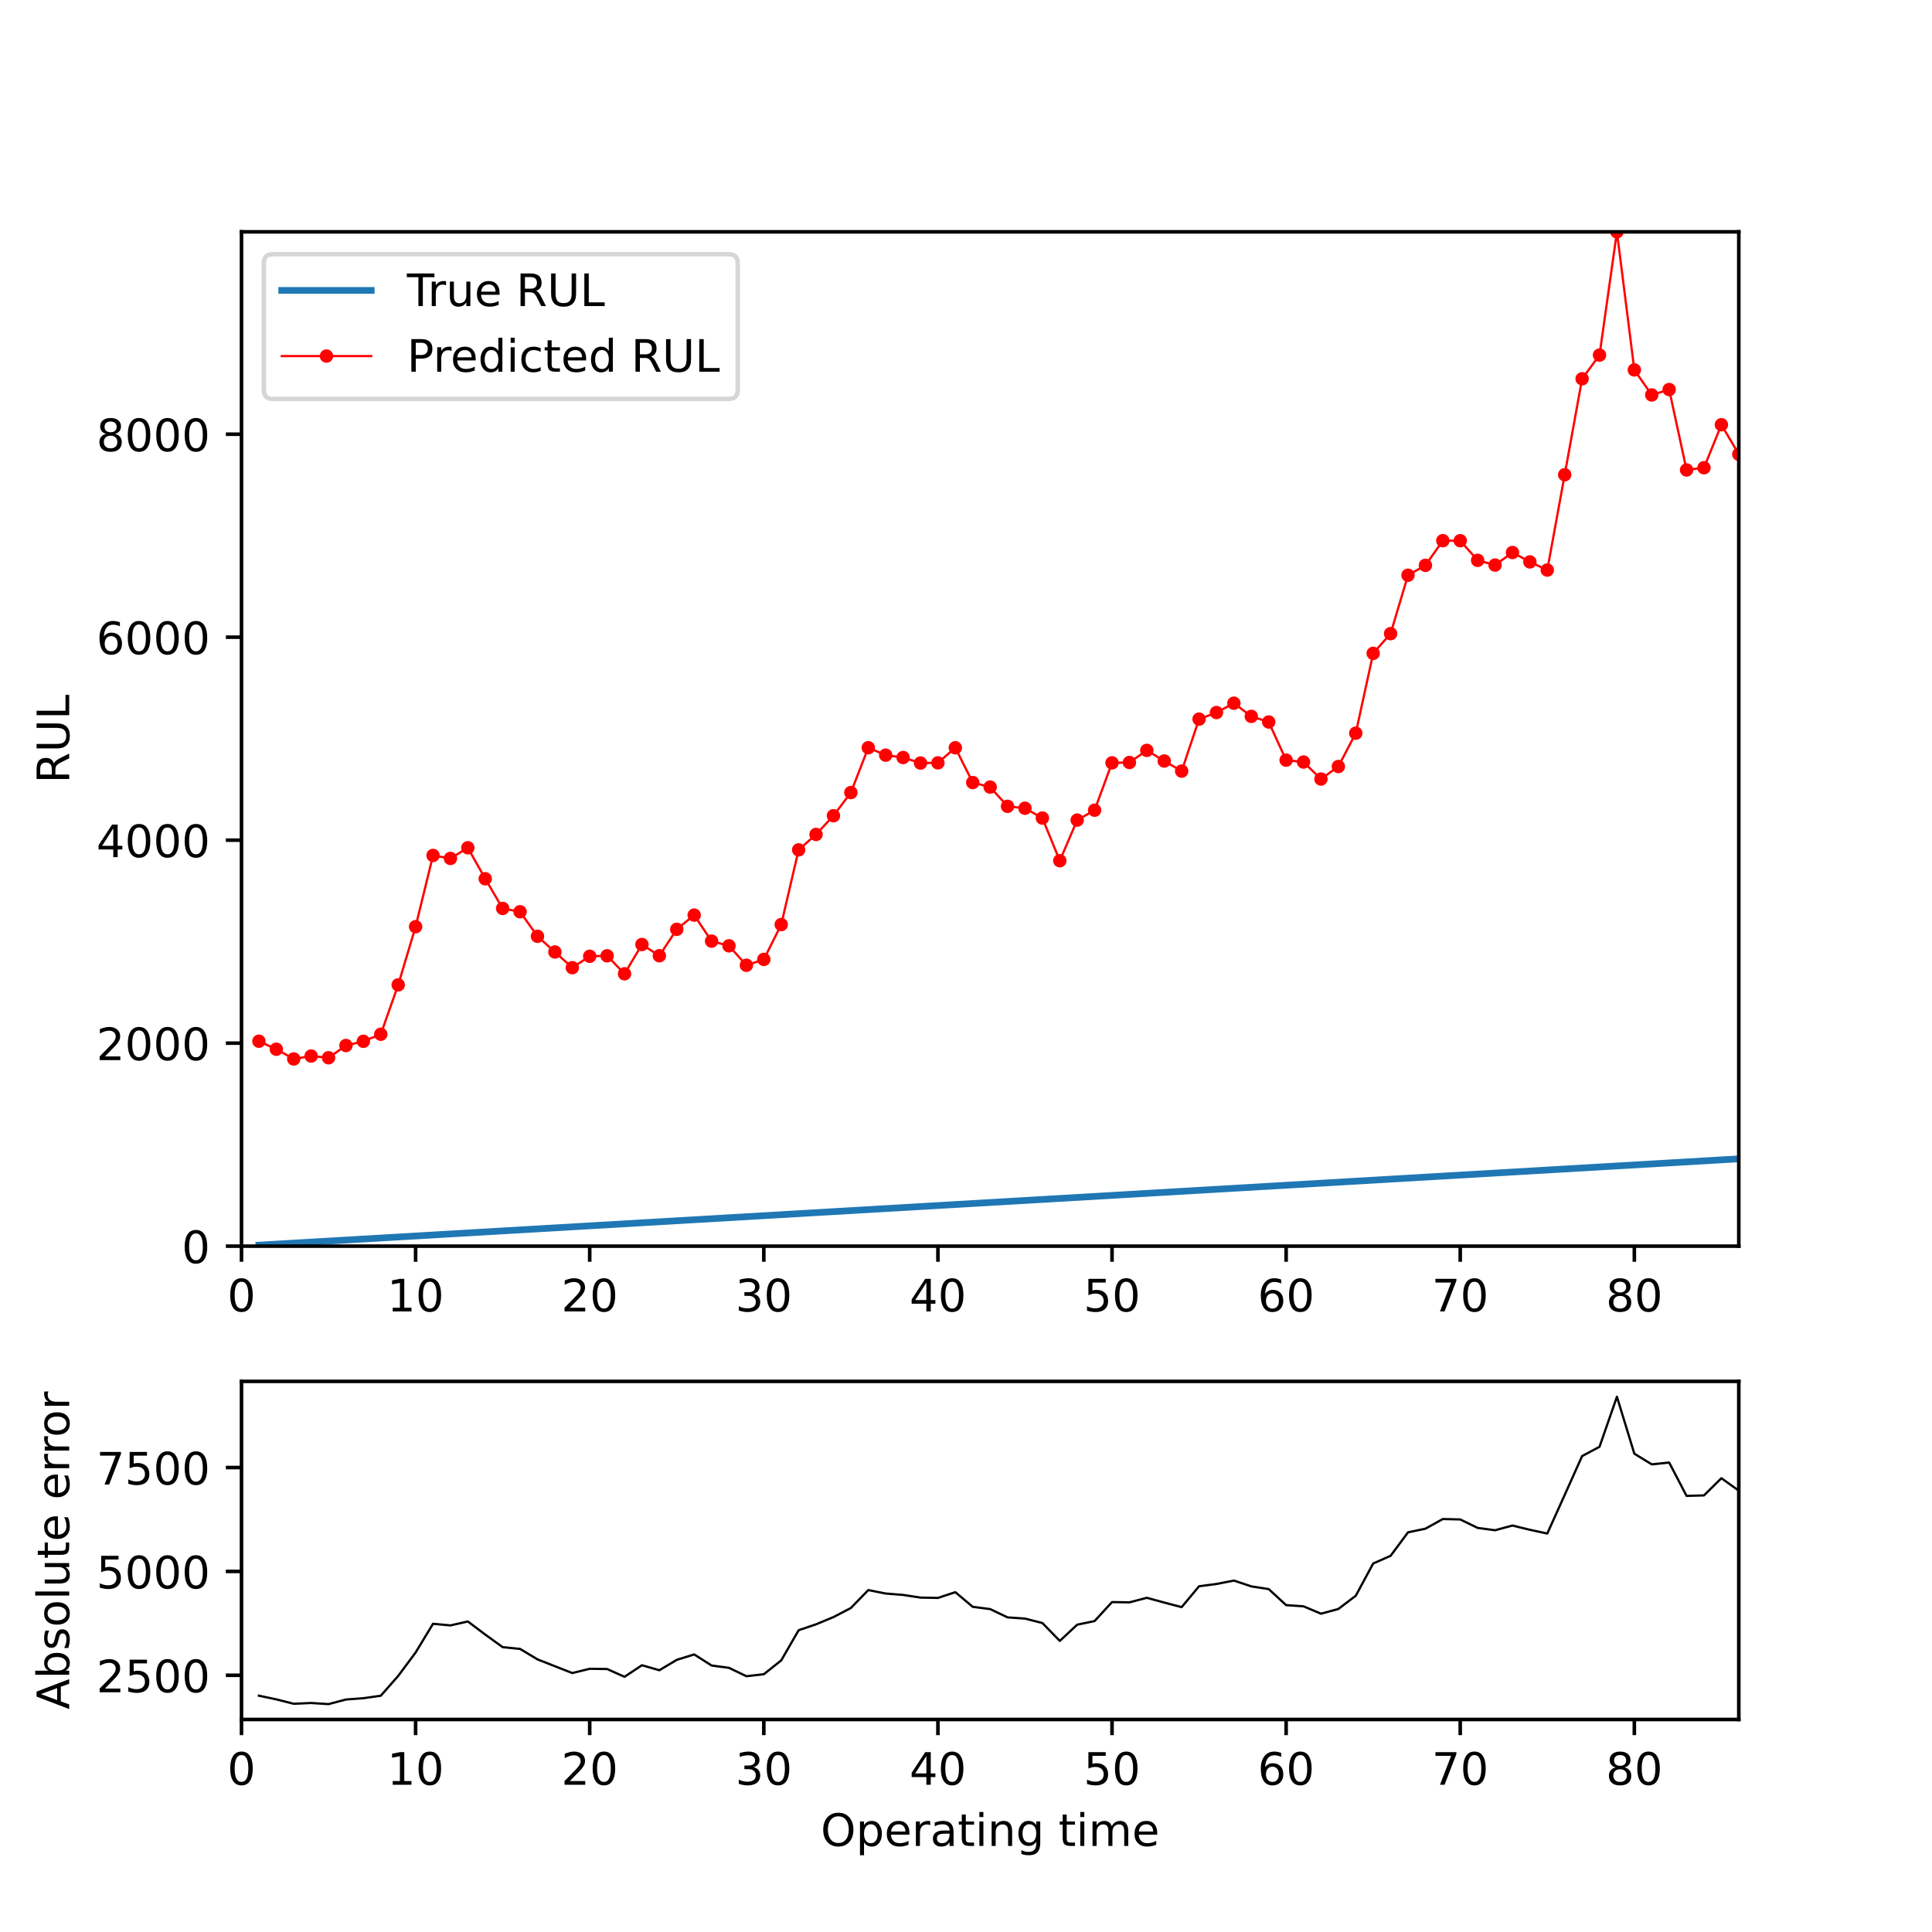 <?xml version="1.0" encoding="utf-8" standalone="no"?>
<!DOCTYPE svg PUBLIC "-//W3C//DTD SVG 1.1//EN"
  "http://www.w3.org/Graphics/SVG/1.1/DTD/svg11.dtd">
<!-- Created with matplotlib (https://matplotlib.org/) -->
<svg height="432pt" version="1.1" viewBox="0 0 432 432" width="432pt" xmlns="http://www.w3.org/2000/svg" xmlns:xlink="http://www.w3.org/1999/xlink">
 <defs>
  <style type="text/css">
*{stroke-linecap:butt;stroke-linejoin:round;}
  </style>
 </defs>
 <g id="figure_1">
  <g id="patch_1">
   <path d="M 0 432 
L 432 432 
L 432 0 
L 0 0 
z
" style="fill:#ffffff;"/>
  </g>
  <g id="axes_1">
   <g id="patch_2">
    <path d="M 54 278.64 
L 388.8 278.64 
L 388.8 51.84 
L 54 51.84 
z
" style="fill:#ffffff;"/>
   </g>
   <g id="matplotlib.axis_1">
    <g id="xtick_1">
     <g id="line2d_1">
      <defs>
       <path d="M 0 0 
L 0 3.5 
" id="mbab70a39bd" style="stroke:#000000;stroke-width:0.8;"/>
      </defs>
      <g>
       <use style="stroke:#000000;stroke-width:0.8;" x="54" xlink:href="#mbab70a39bd" y="278.64"/>
      </g>
     </g>
     <g id="text_1">
      <!-- 0 -->
      <defs>
       <path d="M 31.781 66.406 
Q 24.172 66.406 20.328 58.906 
Q 16.5 51.422 16.5 36.375 
Q 16.5 21.391 20.328 13.891 
Q 24.172 6.391 31.781 6.391 
Q 39.453 6.391 43.281 13.891 
Q 47.125 21.391 47.125 36.375 
Q 47.125 51.422 43.281 58.906 
Q 39.453 66.406 31.781 66.406 
z
M 31.781 74.219 
Q 44.047 74.219 50.516 64.516 
Q 56.984 54.828 56.984 36.375 
Q 56.984 17.969 50.516 8.266 
Q 44.047 -1.422 31.781 -1.422 
Q 19.531 -1.422 13.062 8.266 
Q 6.594 17.969 6.594 36.375 
Q 6.594 54.828 13.062 64.516 
Q 19.531 74.219 31.781 74.219 
z
" id="DejaVuSans-48"/>
      </defs>
      <g transform="translate(50.819 293.238)scale(0.1 -0.1)">
       <use xlink:href="#DejaVuSans-48"/>
      </g>
     </g>
    </g>
    <g id="xtick_2">
     <g id="line2d_2">
      <g>
       <use style="stroke:#000000;stroke-width:0.8;" x="92.93" xlink:href="#mbab70a39bd" y="278.64"/>
      </g>
     </g>
     <g id="text_2">
      <!-- 10 -->
      <defs>
       <path d="M 12.406 8.297 
L 28.516 8.297 
L 28.516 63.922 
L 10.984 60.406 
L 10.984 69.391 
L 28.422 72.906 
L 38.281 72.906 
L 38.281 8.297 
L 54.391 8.297 
L 54.391 0 
L 12.406 0 
z
" id="DejaVuSans-49"/>
      </defs>
      <g transform="translate(86.568 293.238)scale(0.1 -0.1)">
       <use xlink:href="#DejaVuSans-49"/>
       <use x="63.623" xlink:href="#DejaVuSans-48"/>
      </g>
     </g>
    </g>
    <g id="xtick_3">
     <g id="line2d_3">
      <g>
       <use style="stroke:#000000;stroke-width:0.8;" x="131.86" xlink:href="#mbab70a39bd" y="278.64"/>
      </g>
     </g>
     <g id="text_3">
      <!-- 20 -->
      <defs>
       <path d="M 19.188 8.297 
L 53.609 8.297 
L 53.609 0 
L 7.328 0 
L 7.328 8.297 
Q 12.938 14.109 22.625 23.891 
Q 32.328 33.688 34.812 36.531 
Q 39.547 41.844 41.422 45.531 
Q 43.312 49.219 43.312 52.781 
Q 43.312 58.594 39.234 62.25 
Q 35.156 65.922 28.609 65.922 
Q 23.969 65.922 18.812 64.312 
Q 13.672 62.703 7.812 59.422 
L 7.812 69.391 
Q 13.766 71.781 18.938 73 
Q 24.125 74.219 28.422 74.219 
Q 39.75 74.219 46.484 68.547 
Q 53.219 62.891 53.219 53.422 
Q 53.219 48.922 51.531 44.891 
Q 49.859 40.875 45.406 35.406 
Q 44.188 33.984 37.641 27.219 
Q 31.109 20.453 19.188 8.297 
z
" id="DejaVuSans-50"/>
      </defs>
      <g transform="translate(125.498 293.238)scale(0.1 -0.1)">
       <use xlink:href="#DejaVuSans-50"/>
       <use x="63.623" xlink:href="#DejaVuSans-48"/>
      </g>
     </g>
    </g>
    <g id="xtick_4">
     <g id="line2d_4">
      <g>
       <use style="stroke:#000000;stroke-width:0.8;" x="170.791" xlink:href="#mbab70a39bd" y="278.64"/>
      </g>
     </g>
     <g id="text_4">
      <!-- 30 -->
      <defs>
       <path d="M 40.578 39.312 
Q 47.656 37.797 51.625 33 
Q 55.609 28.219 55.609 21.188 
Q 55.609 10.406 48.188 4.484 
Q 40.766 -1.422 27.094 -1.422 
Q 22.516 -1.422 17.656 -0.516 
Q 12.797 0.391 7.625 2.203 
L 7.625 11.719 
Q 11.719 9.328 16.594 8.109 
Q 21.484 6.891 26.812 6.891 
Q 36.078 6.891 40.938 10.547 
Q 45.797 14.203 45.797 21.188 
Q 45.797 27.641 41.281 31.266 
Q 36.766 34.906 28.719 34.906 
L 20.219 34.906 
L 20.219 43.016 
L 29.109 43.016 
Q 36.375 43.016 40.234 45.922 
Q 44.094 48.828 44.094 54.297 
Q 44.094 59.906 40.109 62.906 
Q 36.141 65.922 28.719 65.922 
Q 24.656 65.922 20.016 65.031 
Q 15.375 64.156 9.812 62.312 
L 9.812 71.094 
Q 15.438 72.656 20.344 73.438 
Q 25.25 74.219 29.594 74.219 
Q 40.828 74.219 47.359 69.109 
Q 53.906 64.016 53.906 55.328 
Q 53.906 49.266 50.438 45.094 
Q 46.969 40.922 40.578 39.312 
z
" id="DejaVuSans-51"/>
      </defs>
      <g transform="translate(164.428 293.238)scale(0.1 -0.1)">
       <use xlink:href="#DejaVuSans-51"/>
       <use x="63.623" xlink:href="#DejaVuSans-48"/>
      </g>
     </g>
    </g>
    <g id="xtick_5">
     <g id="line2d_5">
      <g>
       <use style="stroke:#000000;stroke-width:0.8;" x="209.721" xlink:href="#mbab70a39bd" y="278.64"/>
      </g>
     </g>
     <g id="text_5">
      <!-- 40 -->
      <defs>
       <path d="M 37.797 64.312 
L 12.891 25.391 
L 37.797 25.391 
z
M 35.203 72.906 
L 47.609 72.906 
L 47.609 25.391 
L 58.016 25.391 
L 58.016 17.188 
L 47.609 17.188 
L 47.609 0 
L 37.797 0 
L 37.797 17.188 
L 4.891 17.188 
L 4.891 26.703 
z
" id="DejaVuSans-52"/>
      </defs>
      <g transform="translate(203.358 293.238)scale(0.1 -0.1)">
       <use xlink:href="#DejaVuSans-52"/>
       <use x="63.623" xlink:href="#DejaVuSans-48"/>
      </g>
     </g>
    </g>
    <g id="xtick_6">
     <g id="line2d_6">
      <g>
       <use style="stroke:#000000;stroke-width:0.8;" x="248.651" xlink:href="#mbab70a39bd" y="278.64"/>
      </g>
     </g>
     <g id="text_6">
      <!-- 50 -->
      <defs>
       <path d="M 10.797 72.906 
L 49.516 72.906 
L 49.516 64.594 
L 19.828 64.594 
L 19.828 46.734 
Q 21.969 47.469 24.109 47.828 
Q 26.266 48.188 28.422 48.188 
Q 40.625 48.188 47.75 41.5 
Q 54.891 34.812 54.891 23.391 
Q 54.891 11.625 47.562 5.094 
Q 40.234 -1.422 26.906 -1.422 
Q 22.312 -1.422 17.547 -0.641 
Q 12.797 0.141 7.719 1.703 
L 7.719 11.625 
Q 12.109 9.234 16.797 8.062 
Q 21.484 6.891 26.703 6.891 
Q 35.156 6.891 40.078 11.328 
Q 45.016 15.766 45.016 23.391 
Q 45.016 31 40.078 35.438 
Q 35.156 39.891 26.703 39.891 
Q 22.75 39.891 18.812 39.016 
Q 14.891 38.141 10.797 36.281 
z
" id="DejaVuSans-53"/>
      </defs>
      <g transform="translate(242.289 293.238)scale(0.1 -0.1)">
       <use xlink:href="#DejaVuSans-53"/>
       <use x="63.623" xlink:href="#DejaVuSans-48"/>
      </g>
     </g>
    </g>
    <g id="xtick_7">
     <g id="line2d_7">
      <g>
       <use style="stroke:#000000;stroke-width:0.8;" x="287.581" xlink:href="#mbab70a39bd" y="278.64"/>
      </g>
     </g>
     <g id="text_7">
      <!-- 60 -->
      <defs>
       <path d="M 33.016 40.375 
Q 26.375 40.375 22.484 35.828 
Q 18.609 31.297 18.609 23.391 
Q 18.609 15.531 22.484 10.953 
Q 26.375 6.391 33.016 6.391 
Q 39.656 6.391 43.531 10.953 
Q 47.406 15.531 47.406 23.391 
Q 47.406 31.297 43.531 35.828 
Q 39.656 40.375 33.016 40.375 
z
M 52.594 71.297 
L 52.594 62.312 
Q 48.875 64.062 45.094 64.984 
Q 41.312 65.922 37.594 65.922 
Q 27.828 65.922 22.672 59.328 
Q 17.531 52.734 16.797 39.406 
Q 19.672 43.656 24.016 45.922 
Q 28.375 48.188 33.594 48.188 
Q 44.578 48.188 50.953 41.516 
Q 57.328 34.859 57.328 23.391 
Q 57.328 12.156 50.688 5.359 
Q 44.047 -1.422 33.016 -1.422 
Q 20.359 -1.422 13.672 8.266 
Q 6.984 17.969 6.984 36.375 
Q 6.984 53.656 15.188 63.938 
Q 23.391 74.219 37.203 74.219 
Q 40.922 74.219 44.703 73.484 
Q 48.484 72.75 52.594 71.297 
z
" id="DejaVuSans-54"/>
      </defs>
      <g transform="translate(281.219 293.238)scale(0.1 -0.1)">
       <use xlink:href="#DejaVuSans-54"/>
       <use x="63.623" xlink:href="#DejaVuSans-48"/>
      </g>
     </g>
    </g>
    <g id="xtick_8">
     <g id="line2d_8">
      <g>
       <use style="stroke:#000000;stroke-width:0.8;" x="326.512" xlink:href="#mbab70a39bd" y="278.64"/>
      </g>
     </g>
     <g id="text_8">
      <!-- 70 -->
      <defs>
       <path d="M 8.203 72.906 
L 55.078 72.906 
L 55.078 68.703 
L 28.609 0 
L 18.312 0 
L 43.219 64.594 
L 8.203 64.594 
z
" id="DejaVuSans-55"/>
      </defs>
      <g transform="translate(320.149 293.238)scale(0.1 -0.1)">
       <use xlink:href="#DejaVuSans-55"/>
       <use x="63.623" xlink:href="#DejaVuSans-48"/>
      </g>
     </g>
    </g>
    <g id="xtick_9">
     <g id="line2d_9">
      <g>
       <use style="stroke:#000000;stroke-width:0.8;" x="365.442" xlink:href="#mbab70a39bd" y="278.64"/>
      </g>
     </g>
     <g id="text_9">
      <!-- 80 -->
      <defs>
       <path d="M 31.781 34.625 
Q 24.75 34.625 20.719 30.859 
Q 16.703 27.094 16.703 20.516 
Q 16.703 13.922 20.719 10.156 
Q 24.75 6.391 31.781 6.391 
Q 38.812 6.391 42.859 10.172 
Q 46.922 13.969 46.922 20.516 
Q 46.922 27.094 42.891 30.859 
Q 38.875 34.625 31.781 34.625 
z
M 21.922 38.812 
Q 15.578 40.375 12.031 44.719 
Q 8.5 49.078 8.5 55.328 
Q 8.5 64.062 14.719 69.141 
Q 20.953 74.219 31.781 74.219 
Q 42.672 74.219 48.875 69.141 
Q 55.078 64.062 55.078 55.328 
Q 55.078 49.078 51.531 44.719 
Q 48 40.375 41.703 38.812 
Q 48.828 37.156 52.797 32.312 
Q 56.781 27.484 56.781 20.516 
Q 56.781 9.906 50.312 4.234 
Q 43.844 -1.422 31.781 -1.422 
Q 19.734 -1.422 13.25 4.234 
Q 6.781 9.906 6.781 20.516 
Q 6.781 27.484 10.781 32.312 
Q 14.797 37.156 21.922 38.812 
z
M 18.312 54.391 
Q 18.312 48.734 21.844 45.562 
Q 25.391 42.391 31.781 42.391 
Q 38.141 42.391 41.719 45.562 
Q 45.312 48.734 45.312 54.391 
Q 45.312 60.062 41.719 63.234 
Q 38.141 66.406 31.781 66.406 
Q 25.391 66.406 21.844 63.234 
Q 18.312 60.062 18.312 54.391 
z
" id="DejaVuSans-56"/>
      </defs>
      <g transform="translate(359.079 293.238)scale(0.1 -0.1)">
       <use xlink:href="#DejaVuSans-56"/>
       <use x="63.623" xlink:href="#DejaVuSans-48"/>
      </g>
     </g>
    </g>
   </g>
   <g id="matplotlib.axis_2">
    <g id="ytick_1">
     <g id="line2d_10">
      <defs>
       <path d="M 0 0 
L -3.5 0 
" id="mad64e095e5" style="stroke:#000000;stroke-width:0.8;"/>
      </defs>
      <g>
       <use style="stroke:#000000;stroke-width:0.8;" x="54" xlink:href="#mad64e095e5" y="278.64"/>
      </g>
     </g>
     <g id="text_10">
      <!-- 0 -->
      <g transform="translate(40.638 282.439)scale(0.1 -0.1)">
       <use xlink:href="#DejaVuSans-48"/>
      </g>
     </g>
    </g>
    <g id="ytick_2">
     <g id="line2d_11">
      <g>
       <use style="stroke:#000000;stroke-width:0.8;" x="54" xlink:href="#mad64e095e5" y="233.252"/>
      </g>
     </g>
     <g id="text_11">
      <!-- 2000 -->
      <g transform="translate(21.55 237.051)scale(0.1 -0.1)">
       <use xlink:href="#DejaVuSans-50"/>
       <use x="63.623" xlink:href="#DejaVuSans-48"/>
       <use x="127.246" xlink:href="#DejaVuSans-48"/>
       <use x="190.869" xlink:href="#DejaVuSans-48"/>
      </g>
     </g>
    </g>
    <g id="ytick_3">
     <g id="line2d_12">
      <g>
       <use style="stroke:#000000;stroke-width:0.8;" x="54" xlink:href="#mad64e095e5" y="187.864"/>
      </g>
     </g>
     <g id="text_12">
      <!-- 4000 -->
      <g transform="translate(21.55 191.663)scale(0.1 -0.1)">
       <use xlink:href="#DejaVuSans-52"/>
       <use x="63.623" xlink:href="#DejaVuSans-48"/>
       <use x="127.246" xlink:href="#DejaVuSans-48"/>
       <use x="190.869" xlink:href="#DejaVuSans-48"/>
      </g>
     </g>
    </g>
    <g id="ytick_4">
     <g id="line2d_13">
      <g>
       <use style="stroke:#000000;stroke-width:0.8;" x="54" xlink:href="#mad64e095e5" y="142.476"/>
      </g>
     </g>
     <g id="text_13">
      <!-- 6000 -->
      <g transform="translate(21.55 146.275)scale(0.1 -0.1)">
       <use xlink:href="#DejaVuSans-54"/>
       <use x="63.623" xlink:href="#DejaVuSans-48"/>
       <use x="127.246" xlink:href="#DejaVuSans-48"/>
       <use x="190.869" xlink:href="#DejaVuSans-48"/>
      </g>
     </g>
    </g>
    <g id="ytick_5">
     <g id="line2d_14">
      <g>
       <use style="stroke:#000000;stroke-width:0.8;" x="54" xlink:href="#mad64e095e5" y="97.088"/>
      </g>
     </g>
     <g id="text_14">
      <!-- 8000 -->
      <g transform="translate(21.55 100.888)scale(0.1 -0.1)">
       <use xlink:href="#DejaVuSans-56"/>
       <use x="63.623" xlink:href="#DejaVuSans-48"/>
       <use x="127.246" xlink:href="#DejaVuSans-48"/>
       <use x="190.869" xlink:href="#DejaVuSans-48"/>
      </g>
     </g>
    </g>
    <g id="text_15">
     <!-- RUL -->
     <defs>
      <path d="M 44.391 34.188 
Q 47.562 33.109 50.562 29.594 
Q 53.562 26.078 56.594 19.922 
L 66.609 0 
L 56 0 
L 46.688 18.703 
Q 43.062 26.031 39.672 28.422 
Q 36.281 30.812 30.422 30.812 
L 19.672 30.812 
L 19.672 0 
L 9.812 0 
L 9.812 72.906 
L 32.078 72.906 
Q 44.578 72.906 50.734 67.672 
Q 56.891 62.453 56.891 51.906 
Q 56.891 45.016 53.688 40.469 
Q 50.484 35.938 44.391 34.188 
z
M 19.672 64.797 
L 19.672 38.922 
L 32.078 38.922 
Q 39.203 38.922 42.844 42.219 
Q 46.484 45.516 46.484 51.906 
Q 46.484 58.297 42.844 61.547 
Q 39.203 64.797 32.078 64.797 
z
" id="DejaVuSans-82"/>
      <path d="M 8.688 72.906 
L 18.609 72.906 
L 18.609 28.609 
Q 18.609 16.891 22.844 11.734 
Q 27.094 6.594 36.625 6.594 
Q 46.094 6.594 50.344 11.734 
Q 54.594 16.891 54.594 28.609 
L 54.594 72.906 
L 64.5 72.906 
L 64.5 27.391 
Q 64.5 13.141 57.438 5.859 
Q 50.391 -1.422 36.625 -1.422 
Q 22.797 -1.422 15.734 5.859 
Q 8.688 13.141 8.688 27.391 
z
" id="DejaVuSans-85"/>
      <path d="M 9.812 72.906 
L 19.672 72.906 
L 19.672 8.297 
L 55.172 8.297 
L 55.172 0 
L 9.812 0 
z
" id="DejaVuSans-76"/>
     </defs>
     <g transform="translate(15.47 175.16)rotate(-90)scale(0.1 -0.1)">
      <use xlink:href="#DejaVuSans-82"/>
      <use x="69.482" xlink:href="#DejaVuSans-85"/>
      <use x="142.676" xlink:href="#DejaVuSans-76"/>
     </g>
    </g>
   </g>
   <g id="line2d_15">
    <path clip-path="url(#p848e6ea14c)" d="M 57.893 278.413 
L 61.786 278.186 
L 65.679 277.959 
L 69.572 277.732 
L 73.465 277.505 
L 77.358 277.278 
L 81.251 277.051 
L 85.144 276.824 
L 89.037 276.598 
L 92.93 276.371 
L 96.823 276.144 
L 100.716 275.917 
L 104.609 275.69 
L 108.502 275.463 
L 112.395 275.236 
L 116.288 275.009 
L 120.181 274.782 
L 124.074 274.555 
L 127.967 274.328 
L 131.86 274.101 
L 135.753 273.874 
L 139.647 273.647 
L 143.54 273.42 
L 147.433 273.193 
L 151.326 272.967 
L 155.219 272.74 
L 159.112 272.513 
L 163.005 272.286 
L 166.898 272.059 
L 170.791 271.832 
L 174.684 271.605 
L 178.577 271.378 
L 182.47 271.151 
L 186.363 270.924 
L 190.256 270.697 
L 194.149 270.47 
L 198.042 270.243 
L 201.935 270.016 
L 205.828 269.789 
L 209.721 269.562 
L 213.614 269.335 
L 217.507 269.109 
L 221.4 268.882 
L 225.293 268.655 
L 229.186 268.428 
L 233.079 268.201 
L 236.972 267.974 
L 240.865 267.747 
L 244.758 267.52 
L 248.651 267.293 
L 252.544 267.066 
L 256.437 266.839 
L 260.33 266.612 
L 264.223 266.385 
L 268.116 266.158 
L 272.009 265.931 
L 275.902 265.704 
L 279.795 265.478 
L 283.688 265.251 
L 287.581 265.024 
L 291.474 264.797 
L 295.367 264.57 
L 299.26 264.343 
L 303.153 264.116 
L 307.047 263.889 
L 310.94 263.662 
L 314.833 263.435 
L 318.726 263.208 
L 322.619 262.981 
L 326.512 262.754 
L 330.405 262.527 
L 334.298 262.3 
L 338.191 262.073 
L 342.084 261.846 
L 345.977 261.62 
L 349.87 261.393 
L 353.763 261.166 
L 357.656 260.939 
L 361.549 260.712 
L 365.442 260.485 
L 369.335 260.258 
L 373.228 260.031 
L 377.121 259.804 
L 381.014 259.577 
L 384.907 259.35 
L 388.8 259.123 
" style="fill:none;stroke:#1f77b4;stroke-linecap:square;stroke-width:1.5;"/>
   </g>
   <g id="line2d_16">
    <path clip-path="url(#p848e6ea14c)" d="M 57.893 232.819 
L 61.786 234.608 
L 65.679 236.788 
L 69.572 236.134 
L 73.465 236.518 
L 77.358 233.778 
L 81.251 232.838 
L 85.144 231.26 
L 89.037 220.221 
L 92.93 207.207 
L 96.823 191.28 
L 100.716 191.948 
L 104.609 189.566 
L 108.502 196.494 
L 112.395 203.128 
L 116.288 203.871 
L 120.181 209.354 
L 124.074 212.868 
L 127.967 216.374 
L 131.86 213.821 
L 135.753 213.72 
L 139.647 217.743 
L 143.54 211.197 
L 147.433 213.706 
L 151.326 207.799 
L 155.219 204.616 
L 159.112 210.437 
L 163.005 211.489 
L 166.898 215.838 
L 170.791 214.522 
L 174.684 206.738 
L 178.577 190.029 
L 182.47 186.581 
L 186.363 182.4 
L 190.256 177.22 
L 194.149 167.19 
L 198.042 168.855 
L 201.935 169.389 
L 205.828 170.616 
L 209.721 170.577 
L 213.614 167.204 
L 217.507 174.98 
L 221.4 175.992 
L 225.293 180.295 
L 229.186 180.725 
L 233.079 182.919 
L 236.972 192.46 
L 240.865 183.377 
L 244.758 181.163 
L 248.651 170.574 
L 252.544 170.494 
L 256.437 167.784 
L 260.33 170.163 
L 264.223 172.42 
L 268.116 160.798 
L 272.009 159.325 
L 275.902 157.24 
L 279.795 160.185 
L 283.688 161.44 
L 287.581 169.968 
L 291.474 170.395 
L 295.367 174.196 
L 299.26 171.391 
L 303.153 163.941 
L 307.047 146.091 
L 310.94 141.681 
L 314.833 128.622 
L 318.726 126.41 
L 322.619 120.896 
L 326.512 120.903 
L 330.405 125.293 
L 334.298 126.348 
L 338.191 123.543 
L 342.084 125.644 
L 345.977 127.464 
L 349.87 106.151 
L 353.763 84.701 
L 357.656 79.396 
L 361.549 51.84 
L 365.442 82.715 
L 369.335 88.312 
L 373.228 87.104 
L 377.121 105.085 
L 381.014 104.587 
L 384.907 94.973 
L 388.8 101.566 
" style="fill:none;stroke:#ff0000;stroke-linecap:square;stroke-width:0.5;"/>
    <defs>
     <path d="M 0 1 
C 0.265 1 0.52 0.895 0.707 0.707 
C 0.895 0.52 1 0.265 1 0 
C 1 -0.265 0.895 -0.52 0.707 -0.707 
C 0.52 -0.895 0.265 -1 0 -1 
C -0.265 -1 -0.52 -0.895 -0.707 -0.707 
C -0.895 -0.52 -1 -0.265 -1 0 
C -1 0.265 -0.895 0.52 -0.707 0.707 
C -0.52 0.895 -0.265 1 0 1 
z
" id="mbfcc839500" style="stroke:#ff0000;"/>
    </defs>
    <g clip-path="url(#p848e6ea14c)">
     <use style="fill:#ff0000;stroke:#ff0000;" x="57.893" xlink:href="#mbfcc839500" y="232.819"/>
     <use style="fill:#ff0000;stroke:#ff0000;" x="61.786" xlink:href="#mbfcc839500" y="234.608"/>
     <use style="fill:#ff0000;stroke:#ff0000;" x="65.679" xlink:href="#mbfcc839500" y="236.788"/>
     <use style="fill:#ff0000;stroke:#ff0000;" x="69.572" xlink:href="#mbfcc839500" y="236.134"/>
     <use style="fill:#ff0000;stroke:#ff0000;" x="73.465" xlink:href="#mbfcc839500" y="236.518"/>
     <use style="fill:#ff0000;stroke:#ff0000;" x="77.358" xlink:href="#mbfcc839500" y="233.778"/>
     <use style="fill:#ff0000;stroke:#ff0000;" x="81.251" xlink:href="#mbfcc839500" y="232.838"/>
     <use style="fill:#ff0000;stroke:#ff0000;" x="85.144" xlink:href="#mbfcc839500" y="231.26"/>
     <use style="fill:#ff0000;stroke:#ff0000;" x="89.037" xlink:href="#mbfcc839500" y="220.221"/>
     <use style="fill:#ff0000;stroke:#ff0000;" x="92.93" xlink:href="#mbfcc839500" y="207.207"/>
     <use style="fill:#ff0000;stroke:#ff0000;" x="96.823" xlink:href="#mbfcc839500" y="191.28"/>
     <use style="fill:#ff0000;stroke:#ff0000;" x="100.716" xlink:href="#mbfcc839500" y="191.948"/>
     <use style="fill:#ff0000;stroke:#ff0000;" x="104.609" xlink:href="#mbfcc839500" y="189.566"/>
     <use style="fill:#ff0000;stroke:#ff0000;" x="108.502" xlink:href="#mbfcc839500" y="196.494"/>
     <use style="fill:#ff0000;stroke:#ff0000;" x="112.395" xlink:href="#mbfcc839500" y="203.128"/>
     <use style="fill:#ff0000;stroke:#ff0000;" x="116.288" xlink:href="#mbfcc839500" y="203.871"/>
     <use style="fill:#ff0000;stroke:#ff0000;" x="120.181" xlink:href="#mbfcc839500" y="209.354"/>
     <use style="fill:#ff0000;stroke:#ff0000;" x="124.074" xlink:href="#mbfcc839500" y="212.868"/>
     <use style="fill:#ff0000;stroke:#ff0000;" x="127.967" xlink:href="#mbfcc839500" y="216.374"/>
     <use style="fill:#ff0000;stroke:#ff0000;" x="131.86" xlink:href="#mbfcc839500" y="213.821"/>
     <use style="fill:#ff0000;stroke:#ff0000;" x="135.753" xlink:href="#mbfcc839500" y="213.72"/>
     <use style="fill:#ff0000;stroke:#ff0000;" x="139.647" xlink:href="#mbfcc839500" y="217.743"/>
     <use style="fill:#ff0000;stroke:#ff0000;" x="143.54" xlink:href="#mbfcc839500" y="211.197"/>
     <use style="fill:#ff0000;stroke:#ff0000;" x="147.433" xlink:href="#mbfcc839500" y="213.706"/>
     <use style="fill:#ff0000;stroke:#ff0000;" x="151.326" xlink:href="#mbfcc839500" y="207.799"/>
     <use style="fill:#ff0000;stroke:#ff0000;" x="155.219" xlink:href="#mbfcc839500" y="204.616"/>
     <use style="fill:#ff0000;stroke:#ff0000;" x="159.112" xlink:href="#mbfcc839500" y="210.437"/>
     <use style="fill:#ff0000;stroke:#ff0000;" x="163.005" xlink:href="#mbfcc839500" y="211.489"/>
     <use style="fill:#ff0000;stroke:#ff0000;" x="166.898" xlink:href="#mbfcc839500" y="215.838"/>
     <use style="fill:#ff0000;stroke:#ff0000;" x="170.791" xlink:href="#mbfcc839500" y="214.522"/>
     <use style="fill:#ff0000;stroke:#ff0000;" x="174.684" xlink:href="#mbfcc839500" y="206.738"/>
     <use style="fill:#ff0000;stroke:#ff0000;" x="178.577" xlink:href="#mbfcc839500" y="190.029"/>
     <use style="fill:#ff0000;stroke:#ff0000;" x="182.47" xlink:href="#mbfcc839500" y="186.581"/>
     <use style="fill:#ff0000;stroke:#ff0000;" x="186.363" xlink:href="#mbfcc839500" y="182.4"/>
     <use style="fill:#ff0000;stroke:#ff0000;" x="190.256" xlink:href="#mbfcc839500" y="177.22"/>
     <use style="fill:#ff0000;stroke:#ff0000;" x="194.149" xlink:href="#mbfcc839500" y="167.19"/>
     <use style="fill:#ff0000;stroke:#ff0000;" x="198.042" xlink:href="#mbfcc839500" y="168.855"/>
     <use style="fill:#ff0000;stroke:#ff0000;" x="201.935" xlink:href="#mbfcc839500" y="169.389"/>
     <use style="fill:#ff0000;stroke:#ff0000;" x="205.828" xlink:href="#mbfcc839500" y="170.616"/>
     <use style="fill:#ff0000;stroke:#ff0000;" x="209.721" xlink:href="#mbfcc839500" y="170.577"/>
     <use style="fill:#ff0000;stroke:#ff0000;" x="213.614" xlink:href="#mbfcc839500" y="167.204"/>
     <use style="fill:#ff0000;stroke:#ff0000;" x="217.507" xlink:href="#mbfcc839500" y="174.98"/>
     <use style="fill:#ff0000;stroke:#ff0000;" x="221.4" xlink:href="#mbfcc839500" y="175.992"/>
     <use style="fill:#ff0000;stroke:#ff0000;" x="225.293" xlink:href="#mbfcc839500" y="180.295"/>
     <use style="fill:#ff0000;stroke:#ff0000;" x="229.186" xlink:href="#mbfcc839500" y="180.725"/>
     <use style="fill:#ff0000;stroke:#ff0000;" x="233.079" xlink:href="#mbfcc839500" y="182.919"/>
     <use style="fill:#ff0000;stroke:#ff0000;" x="236.972" xlink:href="#mbfcc839500" y="192.46"/>
     <use style="fill:#ff0000;stroke:#ff0000;" x="240.865" xlink:href="#mbfcc839500" y="183.377"/>
     <use style="fill:#ff0000;stroke:#ff0000;" x="244.758" xlink:href="#mbfcc839500" y="181.163"/>
     <use style="fill:#ff0000;stroke:#ff0000;" x="248.651" xlink:href="#mbfcc839500" y="170.574"/>
     <use style="fill:#ff0000;stroke:#ff0000;" x="252.544" xlink:href="#mbfcc839500" y="170.494"/>
     <use style="fill:#ff0000;stroke:#ff0000;" x="256.437" xlink:href="#mbfcc839500" y="167.784"/>
     <use style="fill:#ff0000;stroke:#ff0000;" x="260.33" xlink:href="#mbfcc839500" y="170.163"/>
     <use style="fill:#ff0000;stroke:#ff0000;" x="264.223" xlink:href="#mbfcc839500" y="172.42"/>
     <use style="fill:#ff0000;stroke:#ff0000;" x="268.116" xlink:href="#mbfcc839500" y="160.798"/>
     <use style="fill:#ff0000;stroke:#ff0000;" x="272.009" xlink:href="#mbfcc839500" y="159.325"/>
     <use style="fill:#ff0000;stroke:#ff0000;" x="275.902" xlink:href="#mbfcc839500" y="157.24"/>
     <use style="fill:#ff0000;stroke:#ff0000;" x="279.795" xlink:href="#mbfcc839500" y="160.185"/>
     <use style="fill:#ff0000;stroke:#ff0000;" x="283.688" xlink:href="#mbfcc839500" y="161.44"/>
     <use style="fill:#ff0000;stroke:#ff0000;" x="287.581" xlink:href="#mbfcc839500" y="169.968"/>
     <use style="fill:#ff0000;stroke:#ff0000;" x="291.474" xlink:href="#mbfcc839500" y="170.395"/>
     <use style="fill:#ff0000;stroke:#ff0000;" x="295.367" xlink:href="#mbfcc839500" y="174.196"/>
     <use style="fill:#ff0000;stroke:#ff0000;" x="299.26" xlink:href="#mbfcc839500" y="171.391"/>
     <use style="fill:#ff0000;stroke:#ff0000;" x="303.153" xlink:href="#mbfcc839500" y="163.941"/>
     <use style="fill:#ff0000;stroke:#ff0000;" x="307.047" xlink:href="#mbfcc839500" y="146.091"/>
     <use style="fill:#ff0000;stroke:#ff0000;" x="310.94" xlink:href="#mbfcc839500" y="141.681"/>
     <use style="fill:#ff0000;stroke:#ff0000;" x="314.833" xlink:href="#mbfcc839500" y="128.622"/>
     <use style="fill:#ff0000;stroke:#ff0000;" x="318.726" xlink:href="#mbfcc839500" y="126.41"/>
     <use style="fill:#ff0000;stroke:#ff0000;" x="322.619" xlink:href="#mbfcc839500" y="120.896"/>
     <use style="fill:#ff0000;stroke:#ff0000;" x="326.512" xlink:href="#mbfcc839500" y="120.903"/>
     <use style="fill:#ff0000;stroke:#ff0000;" x="330.405" xlink:href="#mbfcc839500" y="125.293"/>
     <use style="fill:#ff0000;stroke:#ff0000;" x="334.298" xlink:href="#mbfcc839500" y="126.348"/>
     <use style="fill:#ff0000;stroke:#ff0000;" x="338.191" xlink:href="#mbfcc839500" y="123.543"/>
     <use style="fill:#ff0000;stroke:#ff0000;" x="342.084" xlink:href="#mbfcc839500" y="125.644"/>
     <use style="fill:#ff0000;stroke:#ff0000;" x="345.977" xlink:href="#mbfcc839500" y="127.464"/>
     <use style="fill:#ff0000;stroke:#ff0000;" x="349.87" xlink:href="#mbfcc839500" y="106.151"/>
     <use style="fill:#ff0000;stroke:#ff0000;" x="353.763" xlink:href="#mbfcc839500" y="84.701"/>
     <use style="fill:#ff0000;stroke:#ff0000;" x="357.656" xlink:href="#mbfcc839500" y="79.396"/>
     <use style="fill:#ff0000;stroke:#ff0000;" x="361.549" xlink:href="#mbfcc839500" y="51.84"/>
     <use style="fill:#ff0000;stroke:#ff0000;" x="365.442" xlink:href="#mbfcc839500" y="82.715"/>
     <use style="fill:#ff0000;stroke:#ff0000;" x="369.335" xlink:href="#mbfcc839500" y="88.312"/>
     <use style="fill:#ff0000;stroke:#ff0000;" x="373.228" xlink:href="#mbfcc839500" y="87.104"/>
     <use style="fill:#ff0000;stroke:#ff0000;" x="377.121" xlink:href="#mbfcc839500" y="105.085"/>
     <use style="fill:#ff0000;stroke:#ff0000;" x="381.014" xlink:href="#mbfcc839500" y="104.587"/>
     <use style="fill:#ff0000;stroke:#ff0000;" x="384.907" xlink:href="#mbfcc839500" y="94.973"/>
     <use style="fill:#ff0000;stroke:#ff0000;" x="388.8" xlink:href="#mbfcc839500" y="101.566"/>
    </g>
   </g>
   <g id="patch_3">
    <path d="M 54 278.64 
L 54 51.84 
" style="fill:none;stroke:#000000;stroke-linecap:square;stroke-linejoin:miter;stroke-width:0.8;"/>
   </g>
   <g id="patch_4">
    <path d="M 388.8 278.64 
L 388.8 51.84 
" style="fill:none;stroke:#000000;stroke-linecap:square;stroke-linejoin:miter;stroke-width:0.8;"/>
   </g>
   <g id="patch_5">
    <path d="M 54 278.64 
L 388.8 278.64 
" style="fill:none;stroke:#000000;stroke-linecap:square;stroke-linejoin:miter;stroke-width:0.8;"/>
   </g>
   <g id="patch_6">
    <path d="M 54 51.84 
L 388.8 51.84 
" style="fill:none;stroke:#000000;stroke-linecap:square;stroke-linejoin:miter;stroke-width:0.8;"/>
   </g>
   <g id="legend_1">
    <g id="patch_7">
     <path d="M 61 89.196 
L 162.958 89.196 
Q 164.958 89.196 164.958 87.196 
L 164.958 58.84 
Q 164.958 56.84 162.958 56.84 
L 61 56.84 
Q 59 56.84 59 58.84 
L 59 87.196 
Q 59 89.196 61 89.196 
z
" style="fill:#ffffff;opacity:0.8;stroke:#cccccc;stroke-linejoin:miter;"/>
    </g>
    <g id="line2d_17">
     <path d="M 63 64.938 
L 83 64.938 
" style="fill:none;stroke:#1f77b4;stroke-linecap:square;stroke-width:1.5;"/>
    </g>
    <g id="line2d_18"/>
    <g id="text_16">
     <!-- True RUL -->
     <defs>
      <path d="M -0.297 72.906 
L 61.375 72.906 
L 61.375 64.594 
L 35.5 64.594 
L 35.5 0 
L 25.594 0 
L 25.594 64.594 
L -0.297 64.594 
z
" id="DejaVuSans-84"/>
      <path d="M 41.109 46.297 
Q 39.594 47.172 37.812 47.578 
Q 36.031 48 33.891 48 
Q 26.266 48 22.188 43.047 
Q 18.109 38.094 18.109 28.812 
L 18.109 0 
L 9.078 0 
L 9.078 54.688 
L 18.109 54.688 
L 18.109 46.188 
Q 20.953 51.172 25.484 53.578 
Q 30.031 56 36.531 56 
Q 37.453 56 38.578 55.875 
Q 39.703 55.766 41.062 55.516 
z
" id="DejaVuSans-114"/>
      <path d="M 8.5 21.578 
L 8.5 54.688 
L 17.484 54.688 
L 17.484 21.922 
Q 17.484 14.156 20.5 10.266 
Q 23.531 6.391 29.594 6.391 
Q 36.859 6.391 41.078 11.031 
Q 45.312 15.672 45.312 23.688 
L 45.312 54.688 
L 54.297 54.688 
L 54.297 0 
L 45.312 0 
L 45.312 8.406 
Q 42.047 3.422 37.719 1 
Q 33.406 -1.422 27.688 -1.422 
Q 18.266 -1.422 13.375 4.438 
Q 8.5 10.297 8.5 21.578 
z
M 31.109 56 
z
" id="DejaVuSans-117"/>
      <path d="M 56.203 29.594 
L 56.203 25.203 
L 14.891 25.203 
Q 15.484 15.922 20.484 11.062 
Q 25.484 6.203 34.422 6.203 
Q 39.594 6.203 44.453 7.469 
Q 49.312 8.734 54.109 11.281 
L 54.109 2.781 
Q 49.266 0.734 44.188 -0.344 
Q 39.109 -1.422 33.891 -1.422 
Q 20.797 -1.422 13.156 6.188 
Q 5.516 13.812 5.516 26.812 
Q 5.516 40.234 12.766 48.109 
Q 20.016 56 32.328 56 
Q 43.359 56 49.781 48.891 
Q 56.203 41.797 56.203 29.594 
z
M 47.219 32.234 
Q 47.125 39.594 43.094 43.984 
Q 39.062 48.391 32.422 48.391 
Q 24.906 48.391 20.391 44.141 
Q 15.875 39.891 15.188 32.172 
z
" id="DejaVuSans-101"/>
      <path id="DejaVuSans-32"/>
     </defs>
     <g transform="translate(91 68.438)scale(0.1 -0.1)">
      <use xlink:href="#DejaVuSans-84"/>
      <use x="46.334" xlink:href="#DejaVuSans-114"/>
      <use x="87.447" xlink:href="#DejaVuSans-117"/>
      <use x="150.826" xlink:href="#DejaVuSans-101"/>
      <use x="212.35" xlink:href="#DejaVuSans-32"/>
      <use x="244.137" xlink:href="#DejaVuSans-82"/>
      <use x="313.619" xlink:href="#DejaVuSans-85"/>
      <use x="386.812" xlink:href="#DejaVuSans-76"/>
     </g>
    </g>
    <g id="line2d_19">
     <path d="M 63 79.617 
L 83 79.617 
" style="fill:none;stroke:#ff0000;stroke-linecap:square;stroke-width:0.5;"/>
    </g>
    <g id="line2d_20">
     <g>
      <use style="fill:#ff0000;stroke:#ff0000;" x="73" xlink:href="#mbfcc839500" y="79.617"/>
     </g>
    </g>
    <g id="text_17">
     <!-- Predicted RUL -->
     <defs>
      <path d="M 19.672 64.797 
L 19.672 37.406 
L 32.078 37.406 
Q 38.969 37.406 42.719 40.969 
Q 46.484 44.531 46.484 51.125 
Q 46.484 57.672 42.719 61.234 
Q 38.969 64.797 32.078 64.797 
z
M 9.812 72.906 
L 32.078 72.906 
Q 44.344 72.906 50.609 67.359 
Q 56.891 61.812 56.891 51.125 
Q 56.891 40.328 50.609 34.812 
Q 44.344 29.297 32.078 29.297 
L 19.672 29.297 
L 19.672 0 
L 9.812 0 
z
" id="DejaVuSans-80"/>
      <path d="M 45.406 46.391 
L 45.406 75.984 
L 54.391 75.984 
L 54.391 0 
L 45.406 0 
L 45.406 8.203 
Q 42.578 3.328 38.25 0.953 
Q 33.938 -1.422 27.875 -1.422 
Q 17.969 -1.422 11.734 6.484 
Q 5.516 14.406 5.516 27.297 
Q 5.516 40.188 11.734 48.094 
Q 17.969 56 27.875 56 
Q 33.938 56 38.25 53.625 
Q 42.578 51.266 45.406 46.391 
z
M 14.797 27.297 
Q 14.797 17.391 18.875 11.75 
Q 22.953 6.109 30.078 6.109 
Q 37.203 6.109 41.297 11.75 
Q 45.406 17.391 45.406 27.297 
Q 45.406 37.203 41.297 42.844 
Q 37.203 48.484 30.078 48.484 
Q 22.953 48.484 18.875 42.844 
Q 14.797 37.203 14.797 27.297 
z
" id="DejaVuSans-100"/>
      <path d="M 9.422 54.688 
L 18.406 54.688 
L 18.406 0 
L 9.422 0 
z
M 9.422 75.984 
L 18.406 75.984 
L 18.406 64.594 
L 9.422 64.594 
z
" id="DejaVuSans-105"/>
      <path d="M 48.781 52.594 
L 48.781 44.188 
Q 44.969 46.297 41.141 47.344 
Q 37.312 48.391 33.406 48.391 
Q 24.656 48.391 19.812 42.844 
Q 14.984 37.312 14.984 27.297 
Q 14.984 17.281 19.812 11.734 
Q 24.656 6.203 33.406 6.203 
Q 37.312 6.203 41.141 7.25 
Q 44.969 8.297 48.781 10.406 
L 48.781 2.094 
Q 45.016 0.344 40.984 -0.531 
Q 36.969 -1.422 32.422 -1.422 
Q 20.062 -1.422 12.781 6.344 
Q 5.516 14.109 5.516 27.297 
Q 5.516 40.672 12.859 48.328 
Q 20.219 56 33.016 56 
Q 37.156 56 41.109 55.141 
Q 45.062 54.297 48.781 52.594 
z
" id="DejaVuSans-99"/>
      <path d="M 18.312 70.219 
L 18.312 54.688 
L 36.812 54.688 
L 36.812 47.703 
L 18.312 47.703 
L 18.312 18.016 
Q 18.312 11.328 20.141 9.422 
Q 21.969 7.516 27.594 7.516 
L 36.812 7.516 
L 36.812 0 
L 27.594 0 
Q 17.188 0 13.234 3.875 
Q 9.281 7.766 9.281 18.016 
L 9.281 47.703 
L 2.688 47.703 
L 2.688 54.688 
L 9.281 54.688 
L 9.281 70.219 
z
" id="DejaVuSans-116"/>
     </defs>
     <g transform="translate(91 83.117)scale(0.1 -0.1)">
      <use xlink:href="#DejaVuSans-80"/>
      <use x="58.553" xlink:href="#DejaVuSans-114"/>
      <use x="97.416" xlink:href="#DejaVuSans-101"/>
      <use x="158.939" xlink:href="#DejaVuSans-100"/>
      <use x="222.416" xlink:href="#DejaVuSans-105"/>
      <use x="250.199" xlink:href="#DejaVuSans-99"/>
      <use x="305.18" xlink:href="#DejaVuSans-116"/>
      <use x="344.389" xlink:href="#DejaVuSans-101"/>
      <use x="405.912" xlink:href="#DejaVuSans-100"/>
      <use x="469.389" xlink:href="#DejaVuSans-32"/>
      <use x="501.176" xlink:href="#DejaVuSans-82"/>
      <use x="570.658" xlink:href="#DejaVuSans-85"/>
      <use x="643.852" xlink:href="#DejaVuSans-76"/>
     </g>
    </g>
   </g>
  </g>
  <g id="axes_2">
   <g id="patch_8">
    <path d="M 54 384.48 
L 388.8 384.48 
L 388.8 308.88 
L 54 308.88 
z
" style="fill:#ffffff;"/>
   </g>
   <g id="matplotlib.axis_3">
    <g id="xtick_10">
     <g id="line2d_21">
      <g>
       <use style="stroke:#000000;stroke-width:0.8;" x="54" xlink:href="#mbab70a39bd" y="384.48"/>
      </g>
     </g>
     <g id="text_18">
      <!-- 0 -->
      <g transform="translate(50.819 399.078)scale(0.1 -0.1)">
       <use xlink:href="#DejaVuSans-48"/>
      </g>
     </g>
    </g>
    <g id="xtick_11">
     <g id="line2d_22">
      <g>
       <use style="stroke:#000000;stroke-width:0.8;" x="92.93" xlink:href="#mbab70a39bd" y="384.48"/>
      </g>
     </g>
     <g id="text_19">
      <!-- 10 -->
      <g transform="translate(86.568 399.078)scale(0.1 -0.1)">
       <use xlink:href="#DejaVuSans-49"/>
       <use x="63.623" xlink:href="#DejaVuSans-48"/>
      </g>
     </g>
    </g>
    <g id="xtick_12">
     <g id="line2d_23">
      <g>
       <use style="stroke:#000000;stroke-width:0.8;" x="131.86" xlink:href="#mbab70a39bd" y="384.48"/>
      </g>
     </g>
     <g id="text_20">
      <!-- 20 -->
      <g transform="translate(125.498 399.078)scale(0.1 -0.1)">
       <use xlink:href="#DejaVuSans-50"/>
       <use x="63.623" xlink:href="#DejaVuSans-48"/>
      </g>
     </g>
    </g>
    <g id="xtick_13">
     <g id="line2d_24">
      <g>
       <use style="stroke:#000000;stroke-width:0.8;" x="170.791" xlink:href="#mbab70a39bd" y="384.48"/>
      </g>
     </g>
     <g id="text_21">
      <!-- 30 -->
      <g transform="translate(164.428 399.078)scale(0.1 -0.1)">
       <use xlink:href="#DejaVuSans-51"/>
       <use x="63.623" xlink:href="#DejaVuSans-48"/>
      </g>
     </g>
    </g>
    <g id="xtick_14">
     <g id="line2d_25">
      <g>
       <use style="stroke:#000000;stroke-width:0.8;" x="209.721" xlink:href="#mbab70a39bd" y="384.48"/>
      </g>
     </g>
     <g id="text_22">
      <!-- 40 -->
      <g transform="translate(203.358 399.078)scale(0.1 -0.1)">
       <use xlink:href="#DejaVuSans-52"/>
       <use x="63.623" xlink:href="#DejaVuSans-48"/>
      </g>
     </g>
    </g>
    <g id="xtick_15">
     <g id="line2d_26">
      <g>
       <use style="stroke:#000000;stroke-width:0.8;" x="248.651" xlink:href="#mbab70a39bd" y="384.48"/>
      </g>
     </g>
     <g id="text_23">
      <!-- 50 -->
      <g transform="translate(242.289 399.078)scale(0.1 -0.1)">
       <use xlink:href="#DejaVuSans-53"/>
       <use x="63.623" xlink:href="#DejaVuSans-48"/>
      </g>
     </g>
    </g>
    <g id="xtick_16">
     <g id="line2d_27">
      <g>
       <use style="stroke:#000000;stroke-width:0.8;" x="287.581" xlink:href="#mbab70a39bd" y="384.48"/>
      </g>
     </g>
     <g id="text_24">
      <!-- 60 -->
      <g transform="translate(281.219 399.078)scale(0.1 -0.1)">
       <use xlink:href="#DejaVuSans-54"/>
       <use x="63.623" xlink:href="#DejaVuSans-48"/>
      </g>
     </g>
    </g>
    <g id="xtick_17">
     <g id="line2d_28">
      <g>
       <use style="stroke:#000000;stroke-width:0.8;" x="326.512" xlink:href="#mbab70a39bd" y="384.48"/>
      </g>
     </g>
     <g id="text_25">
      <!-- 70 -->
      <g transform="translate(320.149 399.078)scale(0.1 -0.1)">
       <use xlink:href="#DejaVuSans-55"/>
       <use x="63.623" xlink:href="#DejaVuSans-48"/>
      </g>
     </g>
    </g>
    <g id="xtick_18">
     <g id="line2d_29">
      <g>
       <use style="stroke:#000000;stroke-width:0.8;" x="365.442" xlink:href="#mbab70a39bd" y="384.48"/>
      </g>
     </g>
     <g id="text_26">
      <!-- 80 -->
      <g transform="translate(359.079 399.078)scale(0.1 -0.1)">
       <use xlink:href="#DejaVuSans-56"/>
       <use x="63.623" xlink:href="#DejaVuSans-48"/>
      </g>
     </g>
    </g>
    <g id="text_27">
     <!-- Operating time -->
     <defs>
      <path d="M 39.406 66.219 
Q 28.656 66.219 22.328 58.203 
Q 16.016 50.203 16.016 36.375 
Q 16.016 22.609 22.328 14.594 
Q 28.656 6.594 39.406 6.594 
Q 50.141 6.594 56.422 14.594 
Q 62.703 22.609 62.703 36.375 
Q 62.703 50.203 56.422 58.203 
Q 50.141 66.219 39.406 66.219 
z
M 39.406 74.219 
Q 54.734 74.219 63.906 63.938 
Q 73.094 53.656 73.094 36.375 
Q 73.094 19.141 63.906 8.859 
Q 54.734 -1.422 39.406 -1.422 
Q 24.031 -1.422 14.812 8.828 
Q 5.609 19.094 5.609 36.375 
Q 5.609 53.656 14.812 63.938 
Q 24.031 74.219 39.406 74.219 
z
" id="DejaVuSans-79"/>
      <path d="M 18.109 8.203 
L 18.109 -20.797 
L 9.078 -20.797 
L 9.078 54.688 
L 18.109 54.688 
L 18.109 46.391 
Q 20.953 51.266 25.266 53.625 
Q 29.594 56 35.594 56 
Q 45.562 56 51.781 48.094 
Q 58.016 40.188 58.016 27.297 
Q 58.016 14.406 51.781 6.484 
Q 45.562 -1.422 35.594 -1.422 
Q 29.594 -1.422 25.266 0.953 
Q 20.953 3.328 18.109 8.203 
z
M 48.688 27.297 
Q 48.688 37.203 44.609 42.844 
Q 40.531 48.484 33.406 48.484 
Q 26.266 48.484 22.188 42.844 
Q 18.109 37.203 18.109 27.297 
Q 18.109 17.391 22.188 11.75 
Q 26.266 6.109 33.406 6.109 
Q 40.531 6.109 44.609 11.75 
Q 48.688 17.391 48.688 27.297 
z
" id="DejaVuSans-112"/>
      <path d="M 34.281 27.484 
Q 23.391 27.484 19.188 25 
Q 14.984 22.516 14.984 16.5 
Q 14.984 11.719 18.141 8.906 
Q 21.297 6.109 26.703 6.109 
Q 34.188 6.109 38.703 11.406 
Q 43.219 16.703 43.219 25.484 
L 43.219 27.484 
z
M 52.203 31.203 
L 52.203 0 
L 43.219 0 
L 43.219 8.297 
Q 40.141 3.328 35.547 0.953 
Q 30.953 -1.422 24.312 -1.422 
Q 15.922 -1.422 10.953 3.297 
Q 6 8.016 6 15.922 
Q 6 25.141 12.172 29.828 
Q 18.359 34.516 30.609 34.516 
L 43.219 34.516 
L 43.219 35.406 
Q 43.219 41.609 39.141 45 
Q 35.062 48.391 27.688 48.391 
Q 23 48.391 18.547 47.266 
Q 14.109 46.141 10.016 43.891 
L 10.016 52.203 
Q 14.938 54.109 19.578 55.047 
Q 24.219 56 28.609 56 
Q 40.484 56 46.344 49.844 
Q 52.203 43.703 52.203 31.203 
z
" id="DejaVuSans-97"/>
      <path d="M 54.891 33.016 
L 54.891 0 
L 45.906 0 
L 45.906 32.719 
Q 45.906 40.484 42.875 44.328 
Q 39.844 48.188 33.797 48.188 
Q 26.516 48.188 22.312 43.547 
Q 18.109 38.922 18.109 30.906 
L 18.109 0 
L 9.078 0 
L 9.078 54.688 
L 18.109 54.688 
L 18.109 46.188 
Q 21.344 51.125 25.703 53.562 
Q 30.078 56 35.797 56 
Q 45.219 56 50.047 50.172 
Q 54.891 44.344 54.891 33.016 
z
" id="DejaVuSans-110"/>
      <path d="M 45.406 27.984 
Q 45.406 37.75 41.375 43.109 
Q 37.359 48.484 30.078 48.484 
Q 22.859 48.484 18.828 43.109 
Q 14.797 37.75 14.797 27.984 
Q 14.797 18.266 18.828 12.891 
Q 22.859 7.516 30.078 7.516 
Q 37.359 7.516 41.375 12.891 
Q 45.406 18.266 45.406 27.984 
z
M 54.391 6.781 
Q 54.391 -7.172 48.188 -13.984 
Q 42 -20.797 29.203 -20.797 
Q 24.469 -20.797 20.266 -20.094 
Q 16.062 -19.391 12.109 -17.922 
L 12.109 -9.188 
Q 16.062 -11.328 19.922 -12.344 
Q 23.781 -13.375 27.781 -13.375 
Q 36.625 -13.375 41.016 -8.766 
Q 45.406 -4.156 45.406 5.172 
L 45.406 9.625 
Q 42.625 4.781 38.281 2.391 
Q 33.938 0 27.875 0 
Q 17.828 0 11.672 7.656 
Q 5.516 15.328 5.516 27.984 
Q 5.516 40.672 11.672 48.328 
Q 17.828 56 27.875 56 
Q 33.938 56 38.281 53.609 
Q 42.625 51.219 45.406 46.391 
L 45.406 54.688 
L 54.391 54.688 
z
" id="DejaVuSans-103"/>
      <path d="M 52 44.188 
Q 55.375 50.25 60.062 53.125 
Q 64.75 56 71.094 56 
Q 79.641 56 84.281 50.016 
Q 88.922 44.047 88.922 33.016 
L 88.922 0 
L 79.891 0 
L 79.891 32.719 
Q 79.891 40.578 77.094 44.375 
Q 74.312 48.188 68.609 48.188 
Q 61.625 48.188 57.562 43.547 
Q 53.516 38.922 53.516 30.906 
L 53.516 0 
L 44.484 0 
L 44.484 32.719 
Q 44.484 40.625 41.703 44.406 
Q 38.922 48.188 33.109 48.188 
Q 26.219 48.188 22.156 43.531 
Q 18.109 38.875 18.109 30.906 
L 18.109 0 
L 9.078 0 
L 9.078 54.688 
L 18.109 54.688 
L 18.109 46.188 
Q 21.188 51.219 25.484 53.609 
Q 29.781 56 35.688 56 
Q 41.656 56 45.828 52.969 
Q 50 49.953 52 44.188 
z
" id="DejaVuSans-109"/>
     </defs>
     <g transform="translate(183.516 412.757)scale(0.1 -0.1)">
      <use xlink:href="#DejaVuSans-79"/>
      <use x="78.711" xlink:href="#DejaVuSans-112"/>
      <use x="142.188" xlink:href="#DejaVuSans-101"/>
      <use x="203.711" xlink:href="#DejaVuSans-114"/>
      <use x="244.824" xlink:href="#DejaVuSans-97"/>
      <use x="306.104" xlink:href="#DejaVuSans-116"/>
      <use x="345.312" xlink:href="#DejaVuSans-105"/>
      <use x="373.096" xlink:href="#DejaVuSans-110"/>
      <use x="436.475" xlink:href="#DejaVuSans-103"/>
      <use x="499.951" xlink:href="#DejaVuSans-32"/>
      <use x="531.738" xlink:href="#DejaVuSans-116"/>
      <use x="570.947" xlink:href="#DejaVuSans-105"/>
      <use x="598.73" xlink:href="#DejaVuSans-109"/>
      <use x="696.143" xlink:href="#DejaVuSans-101"/>
     </g>
    </g>
   </g>
   <g id="matplotlib.axis_4">
    <g id="ytick_6">
     <g id="line2d_30">
      <g>
       <use style="stroke:#000000;stroke-width:0.8;" x="54" xlink:href="#mad64e095e5" y="374.597"/>
      </g>
     </g>
     <g id="text_28">
      <!-- 2500 -->
      <g transform="translate(21.55 378.396)scale(0.1 -0.1)">
       <use xlink:href="#DejaVuSans-50"/>
       <use x="63.623" xlink:href="#DejaVuSans-53"/>
       <use x="127.246" xlink:href="#DejaVuSans-48"/>
       <use x="190.869" xlink:href="#DejaVuSans-48"/>
      </g>
     </g>
    </g>
    <g id="ytick_7">
     <g id="line2d_31">
      <g>
       <use style="stroke:#000000;stroke-width:0.8;" x="54" xlink:href="#mad64e095e5" y="351.371"/>
      </g>
     </g>
     <g id="text_29">
      <!-- 5000 -->
      <g transform="translate(21.55 355.17)scale(0.1 -0.1)">
       <use xlink:href="#DejaVuSans-53"/>
       <use x="63.623" xlink:href="#DejaVuSans-48"/>
       <use x="127.246" xlink:href="#DejaVuSans-48"/>
       <use x="190.869" xlink:href="#DejaVuSans-48"/>
      </g>
     </g>
    </g>
    <g id="ytick_8">
     <g id="line2d_32">
      <g>
       <use style="stroke:#000000;stroke-width:0.8;" x="54" xlink:href="#mad64e095e5" y="328.146"/>
      </g>
     </g>
     <g id="text_30">
      <!-- 7500 -->
      <g transform="translate(21.55 331.945)scale(0.1 -0.1)">
       <use xlink:href="#DejaVuSans-55"/>
       <use x="63.623" xlink:href="#DejaVuSans-53"/>
       <use x="127.246" xlink:href="#DejaVuSans-48"/>
       <use x="190.869" xlink:href="#DejaVuSans-48"/>
      </g>
     </g>
    </g>
    <g id="text_31">
     <!-- Absolute error -->
     <defs>
      <path d="M 34.188 63.188 
L 20.797 26.906 
L 47.609 26.906 
z
M 28.609 72.906 
L 39.797 72.906 
L 67.578 0 
L 57.328 0 
L 50.688 18.703 
L 17.828 18.703 
L 11.188 0 
L 0.781 0 
z
" id="DejaVuSans-65"/>
      <path d="M 48.688 27.297 
Q 48.688 37.203 44.609 42.844 
Q 40.531 48.484 33.406 48.484 
Q 26.266 48.484 22.188 42.844 
Q 18.109 37.203 18.109 27.297 
Q 18.109 17.391 22.188 11.75 
Q 26.266 6.109 33.406 6.109 
Q 40.531 6.109 44.609 11.75 
Q 48.688 17.391 48.688 27.297 
z
M 18.109 46.391 
Q 20.953 51.266 25.266 53.625 
Q 29.594 56 35.594 56 
Q 45.562 56 51.781 48.094 
Q 58.016 40.188 58.016 27.297 
Q 58.016 14.406 51.781 6.484 
Q 45.562 -1.422 35.594 -1.422 
Q 29.594 -1.422 25.266 0.953 
Q 20.953 3.328 18.109 8.203 
L 18.109 0 
L 9.078 0 
L 9.078 75.984 
L 18.109 75.984 
z
" id="DejaVuSans-98"/>
      <path d="M 44.281 53.078 
L 44.281 44.578 
Q 40.484 46.531 36.375 47.5 
Q 32.281 48.484 27.875 48.484 
Q 21.188 48.484 17.844 46.438 
Q 14.5 44.391 14.5 40.281 
Q 14.5 37.156 16.891 35.375 
Q 19.281 33.594 26.516 31.984 
L 29.594 31.297 
Q 39.156 29.25 43.188 25.516 
Q 47.219 21.781 47.219 15.094 
Q 47.219 7.469 41.188 3.016 
Q 35.156 -1.422 24.609 -1.422 
Q 20.219 -1.422 15.453 -0.562 
Q 10.688 0.297 5.422 2 
L 5.422 11.281 
Q 10.406 8.688 15.234 7.391 
Q 20.062 6.109 24.812 6.109 
Q 31.156 6.109 34.562 8.281 
Q 37.984 10.453 37.984 14.406 
Q 37.984 18.062 35.516 20.016 
Q 33.062 21.969 24.703 23.781 
L 21.578 24.516 
Q 13.234 26.266 9.516 29.906 
Q 5.812 33.547 5.812 39.891 
Q 5.812 47.609 11.281 51.797 
Q 16.75 56 26.812 56 
Q 31.781 56 36.172 55.266 
Q 40.578 54.547 44.281 53.078 
z
" id="DejaVuSans-115"/>
      <path d="M 30.609 48.391 
Q 23.391 48.391 19.188 42.75 
Q 14.984 37.109 14.984 27.297 
Q 14.984 17.484 19.156 11.844 
Q 23.344 6.203 30.609 6.203 
Q 37.797 6.203 41.984 11.859 
Q 46.188 17.531 46.188 27.297 
Q 46.188 37.016 41.984 42.703 
Q 37.797 48.391 30.609 48.391 
z
M 30.609 56 
Q 42.328 56 49.016 48.375 
Q 55.719 40.766 55.719 27.297 
Q 55.719 13.875 49.016 6.219 
Q 42.328 -1.422 30.609 -1.422 
Q 18.844 -1.422 12.172 6.219 
Q 5.516 13.875 5.516 27.297 
Q 5.516 40.766 12.172 48.375 
Q 18.844 56 30.609 56 
z
" id="DejaVuSans-111"/>
      <path d="M 9.422 75.984 
L 18.406 75.984 
L 18.406 0 
L 9.422 0 
z
" id="DejaVuSans-108"/>
     </defs>
     <g transform="translate(15.47 382.225)rotate(-90)scale(0.1 -0.1)">
      <use xlink:href="#DejaVuSans-65"/>
      <use x="68.408" xlink:href="#DejaVuSans-98"/>
      <use x="131.885" xlink:href="#DejaVuSans-115"/>
      <use x="183.984" xlink:href="#DejaVuSans-111"/>
      <use x="245.166" xlink:href="#DejaVuSans-108"/>
      <use x="272.949" xlink:href="#DejaVuSans-117"/>
      <use x="336.328" xlink:href="#DejaVuSans-116"/>
      <use x="375.537" xlink:href="#DejaVuSans-101"/>
      <use x="437.061" xlink:href="#DejaVuSans-32"/>
      <use x="468.848" xlink:href="#DejaVuSans-101"/>
      <use x="530.371" xlink:href="#DejaVuSans-114"/>
      <use x="569.734" xlink:href="#DejaVuSans-114"/>
      <use x="608.598" xlink:href="#DejaVuSans-111"/>
      <use x="669.779" xlink:href="#DejaVuSans-114"/>
     </g>
    </g>
   </g>
   <g id="line2d_33">
    <path clip-path="url(#pca9db95348)" d="M 57.893 379.158 
L 61.786 379.983 
L 65.679 380.968 
L 69.572 380.794 
L 73.465 381.044 
L 77.358 380.015 
L 81.251 379.723 
L 85.144 379.17 
L 89.037 374.744 
L 92.93 369.509 
L 96.823 363.082 
L 100.716 363.448 
L 104.609 362.566 
L 108.502 365.495 
L 112.395 368.304 
L 116.288 368.701 
L 120.181 371.038 
L 124.074 372.57 
L 127.967 374.098 
L 131.86 373.146 
L 135.753 373.197 
L 139.647 374.937 
L 143.54 372.35 
L 147.433 373.47 
L 151.326 371.145 
L 155.219 369.934 
L 159.112 372.411 
L 163.005 372.934 
L 166.898 374.807 
L 170.791 374.362 
L 174.684 371.268 
L 178.577 364.521 
L 182.47 363.202 
L 186.363 361.583 
L 190.256 359.556 
L 194.149 355.542 
L 198.042 356.317 
L 201.935 356.629 
L 205.828 357.224 
L 209.721 357.301 
L 213.614 356.013 
L 217.507 359.289 
L 221.4 359.796 
L 225.293 361.651 
L 229.186 361.92 
L 233.079 362.911 
L 236.972 366.909 
L 240.865 363.284 
L 244.758 362.471 
L 248.651 358.228 
L 252.544 358.289 
L 256.437 357.272 
L 260.33 358.339 
L 264.223 359.356 
L 268.116 354.691 
L 272.009 354.181 
L 275.902 353.42 
L 279.795 354.719 
L 283.688 355.326 
L 287.581 358.91 
L 291.474 359.177 
L 295.367 360.826 
L 299.26 359.771 
L 303.153 356.814 
L 307.047 349.599 
L 310.94 347.887 
L 314.833 342.634 
L 318.726 341.821 
L 322.619 339.657 
L 326.512 339.753 
L 330.405 341.643 
L 334.298 342.167 
L 338.191 341.112 
L 342.084 342.065 
L 345.977 342.903 
L 349.87 334.271 
L 353.763 325.583 
L 357.656 323.504 
L 361.549 312.316 
L 365.442 325.048 
L 369.335 327.433 
L 373.228 327.031 
L 377.121 334.485 
L 381.014 334.374 
L 384.907 330.531 
L 388.8 333.323 
" style="fill:none;stroke:#000000;stroke-linecap:square;stroke-width:0.5;"/>
   </g>
   <g id="patch_9">
    <path d="M 54 384.48 
L 54 308.88 
" style="fill:none;stroke:#000000;stroke-linecap:square;stroke-linejoin:miter;stroke-width:0.8;"/>
   </g>
   <g id="patch_10">
    <path d="M 388.8 384.48 
L 388.8 308.88 
" style="fill:none;stroke:#000000;stroke-linecap:square;stroke-linejoin:miter;stroke-width:0.8;"/>
   </g>
   <g id="patch_11">
    <path d="M 54 384.48 
L 388.8 384.48 
" style="fill:none;stroke:#000000;stroke-linecap:square;stroke-linejoin:miter;stroke-width:0.8;"/>
   </g>
   <g id="patch_12">
    <path d="M 54 308.88 
L 388.8 308.88 
" style="fill:none;stroke:#000000;stroke-linecap:square;stroke-linejoin:miter;stroke-width:0.8;"/>
   </g>
  </g>
 </g>
 <defs>
  <clipPath id="p848e6ea14c">
   <rect height="226.8" width="334.8" x="54" y="51.84"/>
  </clipPath>
  <clipPath id="pca9db95348">
   <rect height="75.6" width="334.8" x="54" y="308.88"/>
  </clipPath>
 </defs>
</svg>
